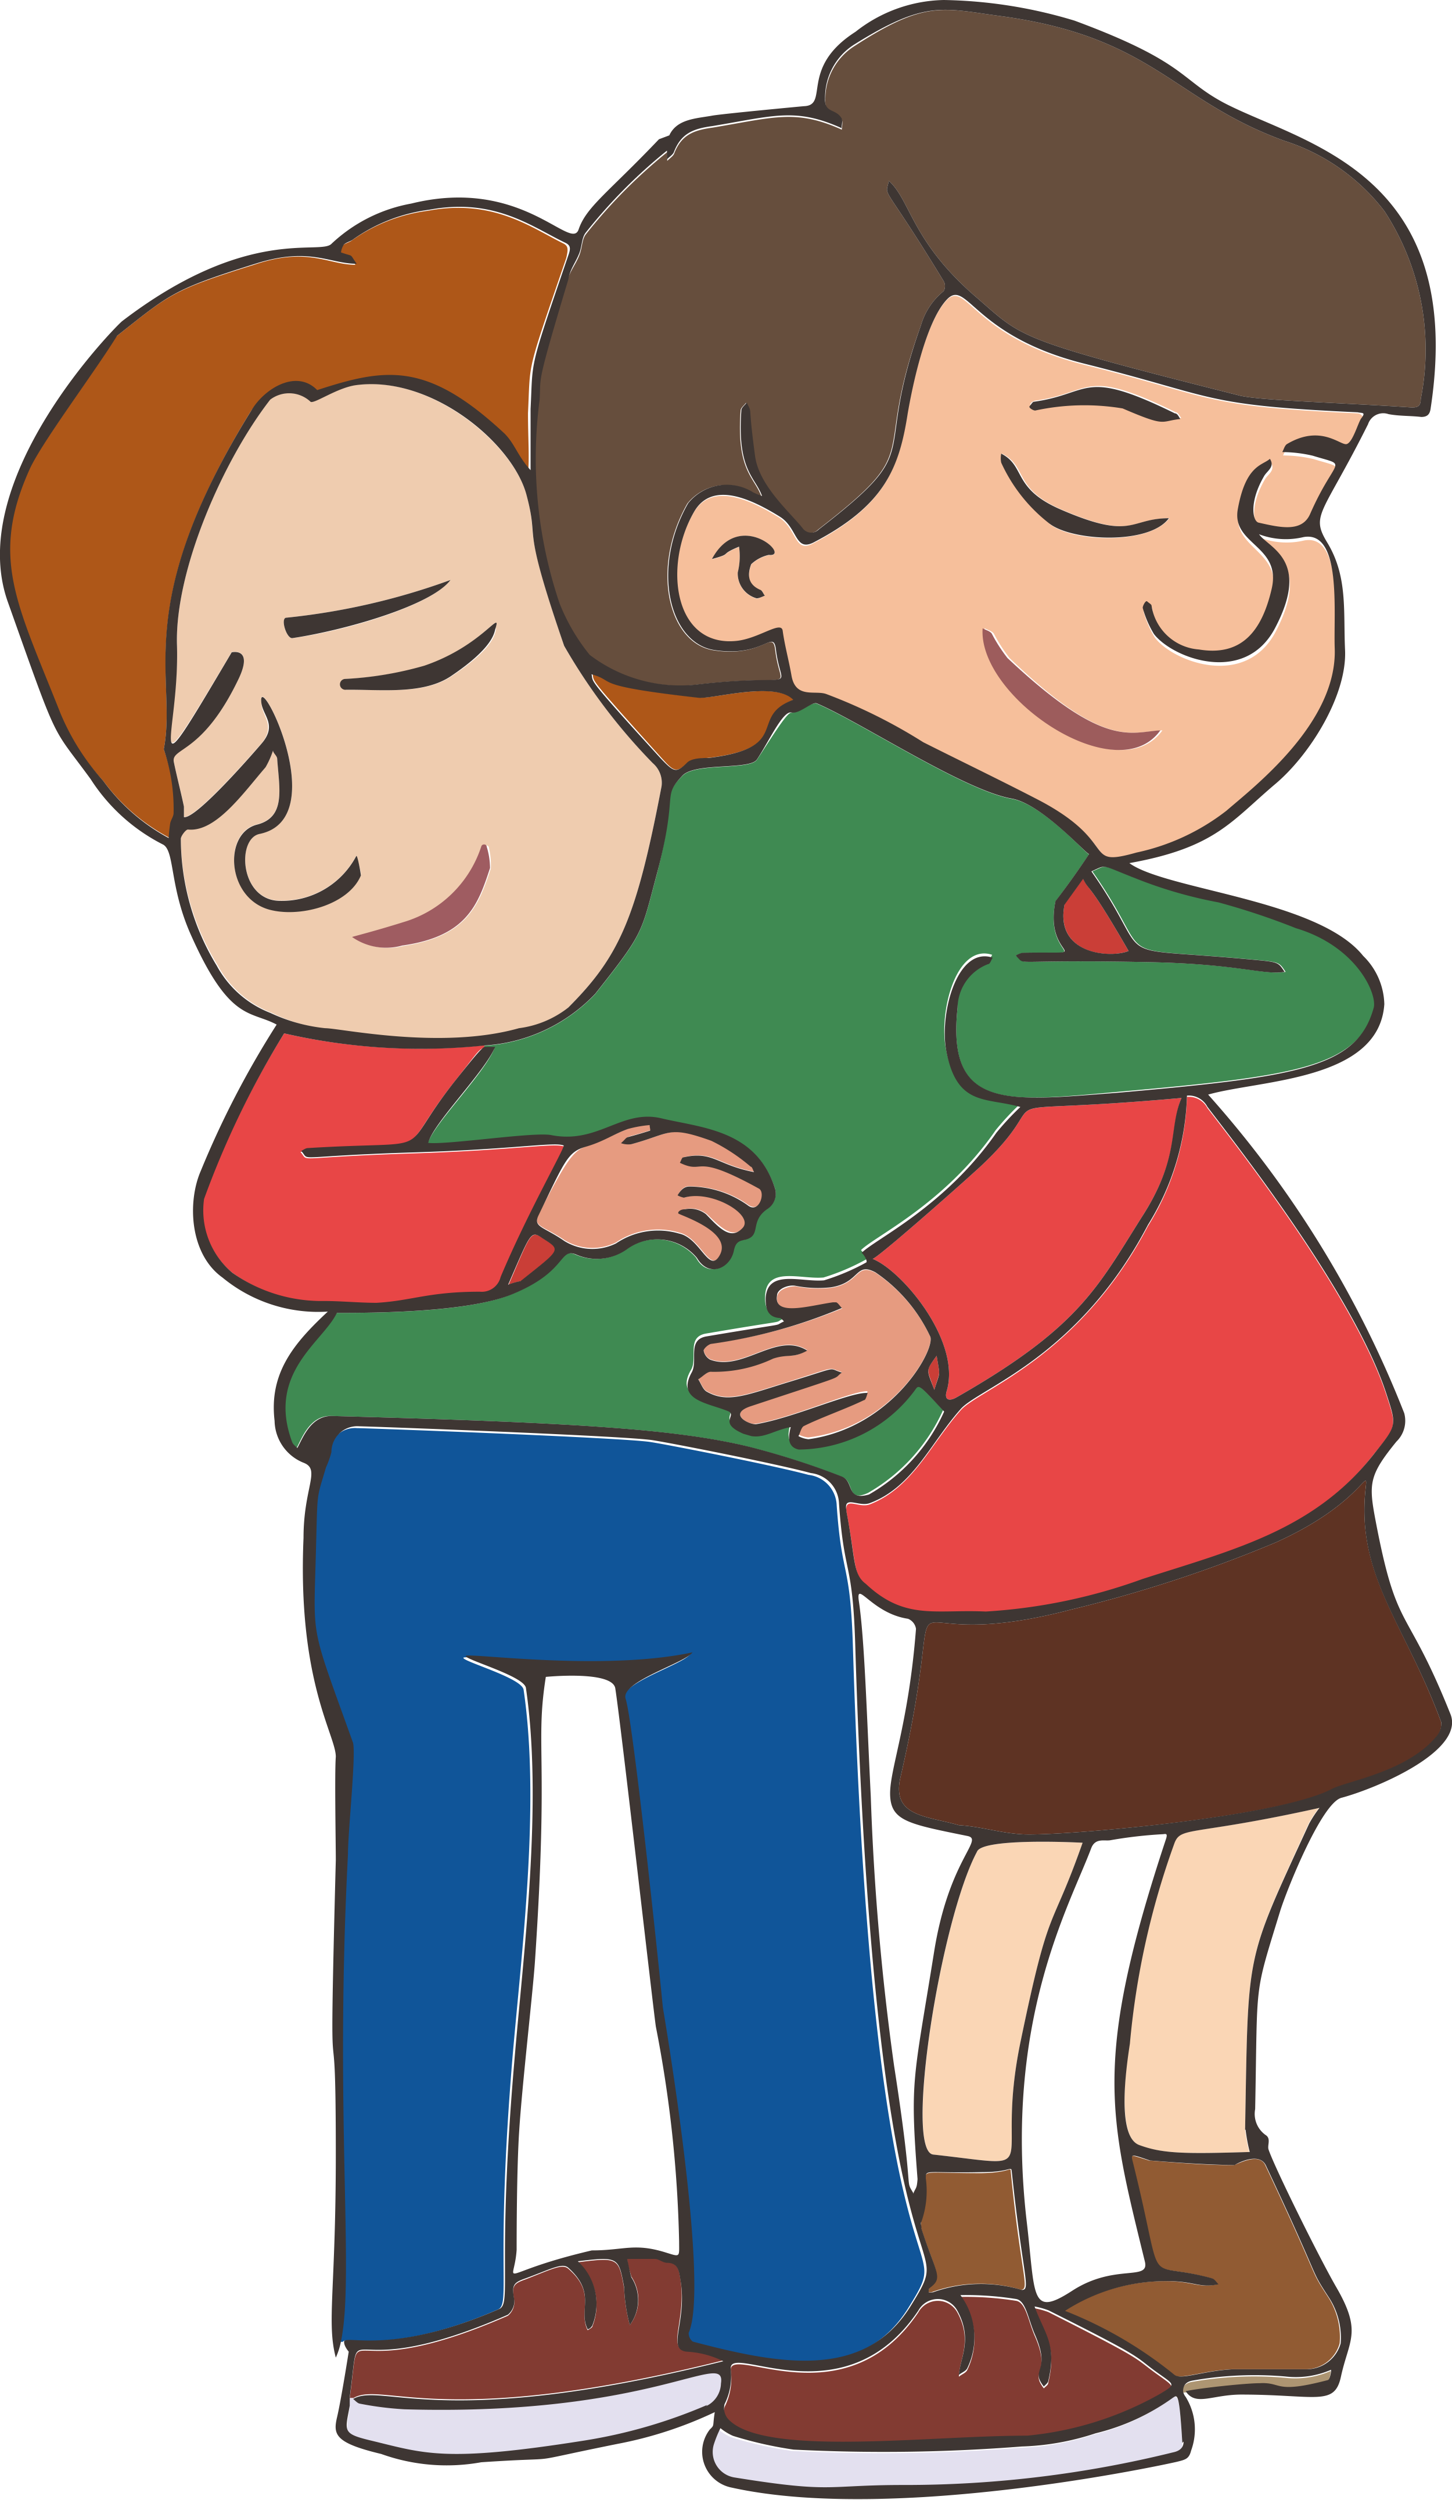 <svg xmlns="http://www.w3.org/2000/svg" viewBox="0 0 56.21 96.76"><defs><style>.cls-1{fill:#e69b80;}.cls-2{fill:#efccaf;}.cls-3{fill:#9f5c61;}.cls-4{fill:#ad9572;}.cls-5{fill:#915b33;}.cls-6{fill:#fad6b5;}.cls-7{fill:#5e3323;}.cls-8{fill:#e84646;}.cls-9{fill:#ca3e37;}.cls-10{fill:#ae5718;}.cls-11{fill:#e3e0ef;}.cls-12{fill:#823b32;}.cls-13{fill:#f6bf9b;}.cls-14{fill:#664e3d;}.cls-15{fill:#105599;}.cls-16{fill:#3f8a52;}.cls-17{fill:#9d5c5c;}.cls-18{fill:#3e3633;}</style></defs><title>Asset 24</title><g id="Layer_2" data-name="Layer 2"><g id="Hugging"><path class="cls-1" d="M36,51.71a6.18,6.18,0,0,0-2.1-2.44c-.79-.41-.59.41-1.73.58a4.48,4.48,0,0,1-1.37-.06c-.29,0-.67.13-.71.38-.14.83,1.29.38,2.17.26l.1,0c.07,0,.16.14.24.22A20.15,20.15,0,0,1,27.53,52c-.11,0-.3.18-.29.26a.5.5,0,0,0,.25.35c1.27.48,2.58-1.1,3.76-.35-.56.35-.74.12-1.32.31a5.3,5.3,0,0,1-2.39.51c-.16,0-.34.19-.51.29.11.17.18.4.33.48.81.46,1.53.13,3.17-.37,2-.63,1.47-.54,2.06-.37-.41.26.41,0-3.52,1.3-.89.29-.13.75.19.7,1.46-.24,3.67-1.26,4.32-1.26,0,.1-.07.25-.15.28-.68.35-1.68.7-2.32,1-.1,0-.14.26-.21.39a1,1,0,0,0,.39.12C34.58,55.26,36.27,52.13,36,51.71Z"/><path class="cls-2" d="M25.61,30.44a1,1,0,0,0-.34-.9A22.51,22.51,0,0,1,21.84,25c-1.72-5.05-.95-3.95-1.46-5.86s-3.69-4.64-6.61-4.24c-.78.11-1.67.78-1.76.63a1.21,1.21,0,0,0-1.55-.07C8.67,17.76,6.78,22,6.85,24.92c.09,3.62-1.43,6.27,2.12.32,0,0,.84-.19.28,1-1.41,3-2.65,2.61-2.52,3.25s.27,1.15.39,1.72c0,.14,0,.4,0,.41.46.09,2.75-2.56,3-2.84.58-.72,0-1.07,0-1.57-.2-1.49,2.82,4.47-.07,5.06-.89.18-.77,2.53.74,2.59a3.26,3.26,0,0,0,3-1.73c0-.1.21.67.18.75-.48,1.12-2.29,1.62-3.47,1.34-1.73-.4-1.88-3-.55-3.31,1.13-.29.86-1.39.78-2.56,0-.11-.11-.21-.16-.31a3.45,3.45,0,0,1-.29.65c-.87,1-1.94,2.52-3,2.41-.08,0-.29.25-.28.36a9.49,9.49,0,0,0,1.43,4.91,4,4,0,0,0,2.08,1.83,6.54,6.54,0,0,0,2.08.63c.58,0,4.49.82,7.5,0A3.88,3.88,0,0,0,22,39C24,37,24.64,35.5,25.61,30.44ZM11.09,23.91a26.29,26.29,0,0,0,6.35-1.46c-.74,1-4.16,2-6.12,2.25C11.09,24.73,10.84,23.93,11.09,23.91ZM19,33.62c-.47,1.42-.91,2.63-3.4,3a2.3,2.3,0,0,1-1.89-.34s.8-.21,2-.58a4.51,4.51,0,0,0,3-2.92c0-.09.18-.07.21,0A2.88,2.88,0,0,1,19,33.62Zm.21-9.29c-.05.14,0,.7-1.69,1.82-1.09.76-2.77.53-4.09.55a.21.21,0,0,1,0-.42,13.6,13.6,0,0,0,3.05-.51C18.66,25,19.43,23.54,19.18,24.33Z"/><path class="cls-1" d="M27.89,48.58c.52-.92-1.59-1.61-1.6-1.62s.08-.12.25-.16a1,1,0,0,1,.82.19c.51.49,1,1,1.42.53S27.57,46,26.51,46.35h0a.84.84,0,0,1-.25-.09c0-.06.18-.38.45-.34a3.91,3.91,0,0,1,2.26.72c.48.33.71-.49.44-.64-2.61-1.47-2.09-.55-3.06-1,0-.07.08-.2.13-.21,1.15-.26,1.29.29,2.74.57,0-.07-.07-.17-.13-.21a7.19,7.19,0,0,0-1.52-1c-1.7-.61-1.57-.28-3.1.13a.84.84,0,0,1-.37-.06c.38-.34-.06-.11,1.11-.48,0,0,0-.11,0-.22a4.61,4.61,0,0,0-.84.15c-.56.2-1.08.52-1.64.69S21.89,45,20.85,47c-.24.48.19.45,1,1a2.07,2.07,0,0,0,2,.09,2.9,2.9,0,0,1,2.44-.38C27.14,47.91,27.48,49.32,27.89,48.58Z"/><path class="cls-3" d="M15.57,36.6c2.49-.35,2.93-1.56,3.4-3a2.88,2.88,0,0,0-.13-.83c0-.1-.18-.12-.21,0a4.51,4.51,0,0,1-3,2.92c-1.18.37-2,.57-2,.58A2.3,2.3,0,0,0,15.57,36.6Z"/><path class="cls-4" d="M46.14,92.2a13.79,13.79,0,0,1,3.6-.16,3.45,3.45,0,0,0,1.77-.26c0,.14-.06.39-.13.4-2.09.55-1.74.07-2.64.12-.53,0-2.34.19-2.86.31h-.1C45.74,92.41,45.87,92.25,46.14,92.2Z"/><path class="cls-5" d="M38,84.12c-2.22,0-2.16-.13-2.18.24A3.58,3.58,0,0,1,35.65,86s0,.14,0,.22c.56,1.74.86,1.9.32,2.32,0,0,0,.12-.06.18a.61.61,0,0,0,.17,0,5.54,5.54,0,0,1,3.44-.09c.36,0,0-.58-.39-4.56C39.12,83.84,39.15,84.1,38,84.12Z"/><path class="cls-5" d="M51.43,88.94c-.81-1.25-.18-.31-2.45-5.13-.25-.53-1.13,0-1.23,0-1.08,0-2.15-.09-3.27-.18-.71-.22-.75-.26-.68,0,1.33,5.31.29,3.79,3.08,4.56.1,0,.17.15.25.23-.73.16-.94-.11-1.94-.12a7.22,7.22,0,0,0-4,1.15,15.92,15.92,0,0,1,4.24,2.48c.23.2,1.11-.16,2.26-.22,1,0,1.92,0,2.88,0a1.37,1.37,0,0,0,1.29-1A2.84,2.84,0,0,0,51.43,88.94Z"/><path class="cls-6" d="M50.66,70.59a4.56,4.56,0,0,1,.4-.61c-5.05,1.12-5.38.69-5.63,1.41a30.82,30.82,0,0,0-1.71,7.72c-.14.87-.47,3.6.36,3.92s1.71.35,4.28.27a6.47,6.47,0,0,1-.16-.86C48.33,75.41,48.17,76.05,50.66,70.59Z"/><path class="cls-6" d="M37.82,71.68C36.41,74.31,35,83.28,36.13,83.4c4.54.5,2.31.78,3.38-4.38,1.14-5.5,1.14-4.11,2.4-7.69C41.36,71.3,38,71.16,37.82,71.68Z"/><path class="cls-7" d="M49.4,59.7c3.32-1.5,3.57-3,3.47-2.12-.39,3.38,1.51,5.25,2.92,9.08a.77.77,0,0,1-.2.6c-1.11,1.33-3.33,1.69-4,2C49.55,70.35,40.86,71.1,39.54,71c-.88-.06-1.58-.3-2.42-.35-1.24-.36-2.62-.32-2.26-1.86,2.15-9.28-1.25-4.42,6.62-6.49A52.11,52.11,0,0,0,49.4,59.7Z"/><path class="cls-8" d="M36.65,53.84c-.1.32.06.43.38.25,4.82-2.75,5.47-4.3,7.23-7.07,1.43-2.26,1-3.35,1.48-4.52h0c-8.55.77-4.46-.47-7.76,2.63-.5.47-3.95,3.53-4.2,3.6C34.92,49.18,37.22,51.92,36.65,53.84Z"/><path class="cls-8" d="M15.9,44.65c-4.69.15-3.89.36-4.27-.06.09,0,.17-.11.26-.11,5.22-.32,3.34.41,5.64-2.53.92-1.16,1-1.35,1.22-1.39v-.1A23.7,23.7,0,0,1,11,40a35,35,0,0,0-3.13,6.42A3.15,3.15,0,0,0,9,49.27,6,6,0,0,0,12.4,50.4c.74,0,1.47.11,2.2.07,1.32-.08,1.93-.39,4-.43a.75.75,0,0,0,.8-.57c1-2.5,2.5-5,2.44-5.09C21.44,44.23,19.86,44.53,15.9,44.65Z"/><path class="cls-9" d="M43.69,36.81C42.07,34,42.19,34.55,41.93,34l-.72,1C40.82,37,43.05,37.09,43.69,36.81Z"/><path class="cls-8" d="M53.67,54c-1.27-3.92-6-9.89-6.93-11.11a.81.81,0,0,0-.79-.43,9.92,9.92,0,0,1-1.51,5c-2.68,5.09-6.52,6.32-7.24,7.12-1.17,1.31-1.86,3-3.52,3.65-.44.17-1-.33-.91.3.35,1.8.26,2.41.71,2.83,1.51,1.42,2.69,1,4.64,1.07a21.5,21.5,0,0,0,6.07-1.26c3.58-1.14,6.72-1.93,9-4.89C54.08,55.2,54.07,55.22,53.67,54Z"/><path class="cls-9" d="M36.17,53.8c-.3-.85-.35-.71.09-1.32C36.4,53.34,36.4,53,36.17,53.8Z"/><path class="cls-9" d="M19.69,49.73c.86-2,.85-2.12,1.33-1.8.73.47.73.4-.85,1.66A2.58,2.58,0,0,0,19.69,49.73Z"/><path class="cls-10" d="M27.08,27c-4.25-.48-3.12-.63-4.14-.91.08.33-.26,0,2.68,3.26.47.52.56.58,1,.18.17-.17.62-.17.85-.2,3.26-.4,1.52-1.59,3.27-2.25C30,26.35,27.58,27.07,27.08,27Z"/><path class="cls-10" d="M21.82,9.43c-1.23-.6-2.72-1.75-5.26-1.27A6.52,6.52,0,0,0,13.63,9.3c-.11.09-.27.11-.37.21a.72.72,0,0,0-.11.3c.53.19.3,0,.61.44-1.06,0-1.83-.71-3.93,0-3.21,1-3.27,1.15-5.35,2.79-.87,1.41-2.95,4.21-3.39,5.18-1.54,3.44-.47,5.2,1.2,9.43A9.23,9.23,0,0,0,4,30.23a7.58,7.58,0,0,0,2.58,2.21,5.7,5.7,0,0,1,.06-.58c0-.13.11-.26.13-.39A7.18,7.18,0,0,0,6.34,29c.54-2.72-1.3-5.45,3.32-13,.5-.83,1.73-1.55,2.52-.74,2.67-.87,4.26-1.11,7.26,1.69.42.39.52.86,1,1.41.06-.65,0-1.41,0-2.37.1-2.07-.09-1.42,1.48-6C22,9.65,22,9.53,21.82,9.43Z"/><path class="cls-11" d="M45.33,92.86a8.58,8.58,0,0,1-3,1.38,10,10,0,0,1-2.86.51,68.22,68.22,0,0,1-8.83.12,15.16,15.16,0,0,1-2.34-.53,2.08,2.08,0,0,1-.49-.3,4.6,4.6,0,0,0-.25.61,1,1,0,0,0,.8,1.3c3.85.62,3.48.26,6.54.29A43.19,43.19,0,0,0,45.35,95c.25,0,.44-.17.42-.42C45.65,92.52,45.57,92.72,45.33,92.86Z"/><path class="cls-11" d="M27.93,92.22c.21-1.32-2.6,1.32-12.25,1A12.54,12.54,0,0,1,13.94,93c-.09,0-.17-.12-.25-.18l-.15,0c0,.11,0,.22,0,.34-.14,1-.31,1.08.82,1.35,2.08.49,2.83.85,8.26,0a19.82,19.82,0,0,0,4.76-1.38A1,1,0,0,0,27.93,92.22Z"/><path class="cls-12" d="M44.93,92c-1.12-.78-.34-.48-4.34-2.5a3.06,3.06,0,0,0-.54-.15c.4,1.09.87,1.45.53,2.89,0,.08-.11.14-.17.21-.56-.71.3-.53-.34-2-.27-.61-.35-1.33-.74-1.39a12.4,12.4,0,0,0-2.15-.15,2.73,2.73,0,0,1,.26,2.84c-.06.11-.22.16-.32.25,0-.64.55-1.38-.06-2.49a.86.86,0,0,0-1.51,0c-2.85,4.23-7.32,1.21-7.26,2.24a2.42,2.42,0,0,1-.24,1.42.64.64,0,0,0,.15.59c1.39,1.46,7.7.63,11.57.63a12.89,12.89,0,0,0,5.16-1.63C45.49,92.39,45.48,92.4,44.93,92Z"/><path class="cls-12" d="M26.58,91c-.79-.09,0-1.17-.24-2.78-.06-.36-.09-.63-.53-.66-.16,0-.31-.14-.46-.15-.36,0-.72,0-1.07,0,0,.24.1.48.16.71A1.62,1.62,0,0,1,24.38,90a6.57,6.57,0,0,1-.22-1.43c-.21-1.17-.22-1.2-1.79-1a2.24,2.24,0,0,1,.57,2.46c0,.07-.12.12-.19.17-.38-.76.36-1.42-.75-2.38-.23-.2-.6,0-1.65.41-.5.17-.54.28-.44.83a.69.69,0,0,1-.25.58c-6.72,2.94-5.64-.4-6.12,3.18l.15,0c1.13-.65,3.43,1.26,14.33-1.46A3.58,3.58,0,0,0,26.58,91Z"/><path class="cls-13" d="M52.54,16c-6.09-.28-5.41-.59-10.57-1.88-4.36-1.08-4.55-3.32-5.34-2.48-.93,1-1.45,4.06-1.51,4.4-.33,2.12-.9,3.56-3.65,5-.72.38-.61-.55-1.3-1-1.16-.72-2.63-1.38-3.32-.19-1.2,2.07-.79,5.23,1.62,5,.88-.08,1.76-.81,1.81-.39.08.58.24,1.15.34,1.73.16.92.93.55,1.36.72a20.46,20.46,0,0,1,3.79,1.89c1.5.77,3,1.49,4.53,2.27,3.1,1.61,1.6,2.56,3.73,2a8.56,8.56,0,0,0,3.48-1.56c1.1-.95,4.29-3.41,4.19-6.28-.05-1.42.28-4.58-1.21-4.31a2.93,2.93,0,0,1-1.72-.11c.38.54,2,1,.61,3.65-1.18,2.23-4,1.14-4.68.21a3.93,3.93,0,0,1-.43-1c0-.06.11-.17.17-.26s.16.11.17.17a2,2,0,0,0,1.83,1.69c1.62.27,2.46-.76,2.82-2.35s-1.57-1.7-1.31-3.09c.31-1.72,1-1.68,1.24-1.94.21.32-.12.47-.23.68-.58,1-.44,1.73-.21,1.79.78.18,1.65.4,2-.34,1-2.25,1.53-1.81.1-2.25a5.26,5.26,0,0,0-1.18-.14c.06-.11.09-.25.18-.31,1.3-.76,2,.17,2.31,0s.45-.89.57-1S52.72,16,52.54,16ZM29.76,21.49a1.45,1.45,0,0,0-.68.36c-.15.44-.14.83.37,1,.07,0,.1.15.16.22-.1,0-.21.11-.32.1a1,1,0,0,1-.73-1,2.6,2.6,0,0,0,.05-1c-.82.34-.21.25-1.05.48C28.63,19.65,30.67,21.58,29.76,21.49ZM45,28.27c-1.68,2.36-7.07-1.28-6.88-3.95.12.07.27.1.35.2a6.16,6.16,0,0,0,.61.95C42.75,29,43.75,28.34,45,28.27Zm-4.34-8a6.24,6.24,0,0,1-1.87-2.36.84.84,0,0,1,0-.35c1,.49.41,1.35,2.32,2.17,2.8,1.21,2.64.33,4.16.33C44.48,21.1,41.5,21,40.62,20.27Zm2.84-4.5a9,9,0,0,0-3.38.08c-.07,0-.15-.11-.22-.17s.11-.16.17-.17c2.23-.31,1.85-1.32,5.45.45.09,0,.14.14.21.22C44.9,16.26,45.18,16.51,43.46,15.77Z"/><path class="cls-14" d="M31.67,20.5a.41.41,0,0,1-.64-.06c-.53-.65-1.68-1.65-1.83-2.78-.3-2.22-.08-1.54-.32-2.07-.07.1-.21.2-.21.3-.17,2.34.54,2.58.8,3.32a3.07,3.07,0,0,1-.34-.14,1.92,1.92,0,0,0-2.52.42c-1.44,2.52-.73,5.4,1,5.68,1.95.31,2.3-.85,2.4,0,.21,1.71,1,.88-2.93,1.32a5.79,5.79,0,0,1-4.28-1.13,7.59,7.59,0,0,1-1.17-2,17.5,17.5,0,0,1-.77-7.88c.06-.95-.16-.42,1.11-4.65.1-.33.32-.61.45-.93s.1-.62.26-.83a20.19,20.19,0,0,1,3.15-3.18c0,.12,0,.23,0,.34.09-.1.23-.18.27-.29.28-.72.75-.9,1.49-1,2.39-.4,3.22-.72,5,.08,0-.12.05-.28,0-.38-.23-.39-.66-.19-.64-.76a2.43,2.43,0,0,1,1.15-2.11C35.83,0,36.48.32,38.72.62c5.94.8,6.66,3.25,11,4.83a7.9,7.9,0,0,1,3.88,2.73A9.81,9.81,0,0,1,55,15.45c0,.3-.15.33-.39.32-2.83-.19-5.82-.26-6.63-.46-8.84-2.23-8.34-2.22-10.24-3.85C35.29,9.33,35.25,7.76,34.41,7c-.15.7-.29-.08,2.12,3.88a.39.39,0,0,1,0,.39,2.65,2.65,0,0,0-.88,1.33C33.7,18,35.93,17.2,31.67,20.5Z"/><path class="cls-15" d="M19.27,89.4c-4.12,1.79-5.88,1-6,1.25l-.15,0c.51-2.54-.26-8.74.26-18.79,0-.91.31-3.77.2-4.32-1.56-4.35-1.54-4-1.46-6.72.1-3.22,0-2.55.41-3.95a3.48,3.48,0,0,0,.21-.59,1,1,0,0,1,1.08-1c.34,0,10.34.37,11.37.54.66.1,4.74.9,6.11,1.27a1.23,1.23,0,0,1,1.09,1.18c.2,2.88.53,2.13.63,5.53.82,27,4.12,22.35,2.14,25.54-1.8,2.89-5.13,2.24-8.43,1.37a.41.41,0,0,1-.16-.34c.85-1.87-1-12.59-1-12.6-.24-2.49-1.17-11.13-1.44-11.94-.22-.66,2.29-1.38,2.59-1.8-3.49.75-8.74,0-8.78.14s2.27.78,2.33,1.24c.66,4.49-.1,10.3-.44,14.35C19.17,87.8,19.78,89.19,19.27,89.4Z"/><path class="cls-16" d="M50.18,35.86a27.59,27.59,0,0,0-3-1A17.09,17.09,0,0,1,44,34c-1.39-.54-1.1-.54-1.71-.27,2.58,3.69.35,2.87,6.16,3.41,1.11.1,1.06.1,1.32.48-.83.14-1.77-.32-5.43-.38-5.19-.1-4.59.14-4.92-.19L39.32,37a.77.77,0,0,1,.27-.11c3-.06.79.34,1.27-2,0,0,.64-.83,1.3-1.82-.1,0-1.8-1.95-3-2.15-1.86-.33-5.82-2.95-7.53-3.68-.21-.09-.83.38-1,.35s-.89,1.17-1.33,1.82c-.28.41-2.36.11-2.87.61-.88.89-.18.58-1,3.81-.62,2.33-.49,2.25-2.39,4.65a6.47,6.47,0,0,1-4.29,2v.1c.09,0,.2,0,.39,0-.4,1-2.43,3-2.59,3.72.79.08,4.12-.44,4.77-.3,1.82.4,2.56-1.06,4.26-.65S29.25,43.75,30,46a.7.7,0,0,1-.34.81c-.7.5-.17,1-.89,1.19-.23,0-.33.13-.39.41-.13.67-1,1.08-1.43.28a2,2,0,0,0-2.7-.34,2,2,0,0,1-2,.2c-.65-.23-.33.69-2.48,1.56-1.75.72-5.49.71-6.76.71-.52,1.07-2.78,2.27-1.73,5,0,.09.13.16.2.23.2-.35.5-1.26,1.33-1.24,9.68.26,13.38.52,16.16,1.19a31,31,0,0,1,3.63,1.17c.5.19.15,1,1,.62a7,7,0,0,0,2.91-3.21c-1-1.06-1-1.06-1.13-.83A5.64,5.64,0,0,1,30.9,56c-.52-.11-.36-.65-.31-.87-.63.12-1,.43-1.52.35l-.31-.09c-1-.45-.17-.72-.63-.89-.83-.32-2-.43-1.37-1.49.25-.46-.19-1.26.57-1.39,3.45-.59,2.53-.36,3-.58-.05,0-.11-.13-.17-.13-.49,0-.56-.4-.54-.77.07-1.14,1.38-.61,2.26-.69a8.57,8.57,0,0,0,1.63-.69c.08,0-.12-.32-.18-.37.55-.55,3.24-1.78,5.22-4.65a10.73,10.73,0,0,1,.93-1c-1.33-.38-2.44,0-2.86-2.13-.29-1.44.4-4.11,1.79-3.65-.06.09-.1.22-.18.25A1.83,1.83,0,0,0,37.07,39c-.43,4,1.88,3.65,6.24,3.26,6.87-.61,9.26-.95,9.91-3.26C53.36,38.46,52.56,36.57,50.18,35.86Z"/><path class="cls-17" d="M39,25.47a6.16,6.16,0,0,1-.61-.95c-.08-.1-.23-.13-.35-.2-.19,2.67,5.2,6.31,6.88,3.95C43.75,28.34,42.75,29,39,25.47Z"/><path class="cls-18" d="M49.55,74c.25-.82,1.61-4.21,2.38-4.41,1.35-.36,4.79-1.81,4.22-3.24C54.41,62,54.09,63.3,53.24,58.8c-.26-1.38-.23-1.71.82-3a1.12,1.12,0,0,0,.3-1.1,40.9,40.9,0,0,0-7.59-12.33c2-.57,6.62-.53,6.82-3.5A2.7,2.7,0,0,0,52.77,37c-1.74-2.18-7.63-2.55-9.05-3.59,3.34-.6,3.94-1.62,5.67-3.08,1.34-1.14,2.76-3.43,2.68-5.17-.07-1.52.11-2.84-.69-4.16-.66-1.09-.18-1.06,1.58-4.58a.62.62,0,0,1,.79-.39c.42.08.85.06,1.27.11.25,0,.33-.12.36-.31,1.41-9.2-5-10.28-8-11.85C45.66,3.06,45.92,2.4,41.6.8A18.43,18.43,0,0,0,36.54,0a5.68,5.68,0,0,0-3.42,1.23c-2.19,1.4-1,2.85-2,2.88,0,0-3.22.3-3.57.37-.62.11-1.35.13-1.64.76l-.4.15C23.53,7.47,22.7,8,22.4,8.88s-2.19-2.06-6.48-1a6.07,6.07,0,0,0-3.08,1.55c-.43.48-3.22-.74-8.11,3-.2.15-6.14,6.12-4.42,10.89,2,5.63,1.64,4.7,3.2,6.84a7.18,7.18,0,0,0,2.78,2.52c.49.22.25,1.62,1.11,3.53,1.49,3.34,2.28,2.9,3.31,3.45a35.51,35.51,0,0,0-2.94,5.67c-.52,1.2-.43,3.21.84,4.12a5.83,5.83,0,0,0,4.08,1.32C11.37,52,10.41,53.15,10.63,55a1.78,1.78,0,0,0,1.12,1.62c.68.26,0,.94,0,2.91C11.51,65.08,13,67.16,13,68c-.05.64,0,3.35,0,4-.3,11.4,0,4.1,0,11.4,0,5.27-.36,6.5,0,7.86a2.87,2.87,0,0,0,.21-.68c.51-2.54-.26-8.74.26-18.79,0-.91.31-3.77.2-4.32-1.56-4.35-1.54-4-1.46-6.72.1-3.22,0-2.55.41-3.95a3.48,3.48,0,0,0,.21-.59,1,1,0,0,1,1.08-1c.34,0,10.34.37,11.37.54.66.1,4.74.9,6.11,1.27a1.23,1.23,0,0,1,1.09,1.18c.2,2.88.53,2.13.63,5.53.82,27,4.12,22.35,2.14,25.54-1.8,2.89-5.13,2.24-8.43,1.37a.41.41,0,0,1-.16-.34c.84-1.87-1-12.59-1-12.6-.24-2.49-1.17-11.13-1.44-11.94-.22-.66,2.29-1.38,2.59-1.8-3.49.75-8.74,0-8.78.14s2.27.78,2.33,1.24c.66,4.49-.1,10.3-.44,14.35-.7,8.09-.09,9.48-.6,9.69-4.12,1.79-5.88,1-6,1.25,0,.06,0,.18.18.4,0,0-.29,1.85-.45,2.53s-.09,1,1.71,1.43a7.49,7.49,0,0,0,3.87.32c3.59-.24,1.21.11,5.27-.71a15.49,15.49,0,0,0,3.77-1.23c-.09.56,0,.49-.19.67a1.41,1.41,0,0,0,.84,2.25c6.31,1.4,16.93-.92,17.25-1s.46-.11.54-.43a2.39,2.39,0,0,0-.21-2.08.47.47,0,0,1-.1-.22c0-.2.09-.36.36-.41a13.79,13.79,0,0,1,3.6-.16,3.45,3.45,0,0,0,1.77-.26c0,.14-.06.39-.13.4-2.09.55-1.74.07-2.64.12-.53,0-2.34.19-2.86.31.39.59,1,.14,2.13.13,2.91,0,3.63.47,3.88-.69.31-1.43.83-1.72-.17-3.45-.65-1.12-2.38-4.61-2.63-5.34-.06-.17.11-.43-.12-.57a1,1,0,0,1-.4-1C48.69,76.55,48.53,77.33,49.55,74Zm6.24-7.37a.77.77,0,0,1-.2.6c-1.11,1.33-3.33,1.69-4,2C49.55,70.35,40.86,71.1,39.54,71c-.88-.06-1.58-.3-2.42-.35-1.24-.36-2.62-.32-2.26-1.86,2.15-9.28-1.25-4.42,6.62-6.49A52.11,52.11,0,0,0,49.4,59.7c3.32-1.5,3.57-3,3.47-2.12C52.48,61,54.38,62.83,55.79,66.66ZM36.13,83.4c-1.14-.12.28-9.09,1.69-11.72.18-.52,3.54-.38,4.09-.35-1.26,3.58-1.26,2.19-2.4,7.69C38.44,84.18,40.67,83.9,36.13,83.4Zm6.11-11.85c.16-.43.53-.27.76-.32A17,17,0,0,1,45,71c.1,0,.22-.07.14.18-2.85,8.61-2.2,10.71-.82,16.36.19.78-1.16.06-2.81,1.13s-1.42.2-1.77-2.73C38.86,78.22,41.41,73.76,42.24,71.55ZM52.7,16.19c-.12.15-.33.94-.57,1s-1-.78-2.31,0c-.09.06-.12.2-.18.31a5.26,5.26,0,0,1,1.18.14c1.43.44.89,0-.1,2.25-.32.74-1.19.52-2,.34-.23-.06-.37-.79.21-1.79.11-.21.44-.36.23-.68-.28.26-.93.22-1.24,1.94-.26,1.39,1.7,1.4,1.31,3.09s-1.2,2.62-2.82,2.35a2,2,0,0,1-1.83-1.69c0-.06-.11-.11-.17-.17s-.19.2-.17.26a3.93,3.93,0,0,0,.43,1c.71.93,3.5,2,4.68-.21,1.41-2.66-.23-3.11-.61-3.65a2.93,2.93,0,0,0,1.72.11c1.49-.27,1.16,2.89,1.21,4.31.1,2.87-3.09,5.33-4.19,6.28A8.56,8.56,0,0,1,44,33c-2.13.6-.63-.35-3.73-2-1.5-.78-3-1.5-4.53-2.27A20.46,20.46,0,0,0,32,26.87c-.43-.17-1.2.2-1.36-.72-.1-.58-.26-1.15-.34-1.73-.05-.42-.93.31-1.81.39-2.41.23-2.82-2.93-1.62-5,.69-1.19,2.16-.53,3.32.19.69.43.58,1.36,1.3,1,2.75-1.43,3.32-2.87,3.65-5,.06-.34.58-3.41,1.51-4.4.79-.84,1,1.4,5.34,2.48,5.16,1.29,4.48,1.6,10.57,1.88C52.72,16,52.89,15.94,52.7,16.19Zm-22,10.9c-1.75.66,0,1.85-3.27,2.25-.23,0-.68,0-.85.2-.41.4-.5.34-1-.18-2.94-3.22-2.6-2.93-2.68-3.26,1,.28-.11.43,4.14.91C27.58,27.07,30,26.35,30.71,27.09ZM22.41,9.84c.12-.27.1-.62.26-.83a20.19,20.19,0,0,1,3.15-3.18c0,.12,0,.23,0,.34.09-.1.23-.18.27-.29.28-.72.75-.9,1.49-1,2.39-.4,3.22-.72,5,.08,0-.12.05-.28,0-.38-.23-.39-.66-.19-.64-.76a2.43,2.43,0,0,1,1.15-2.11C35.83,0,36.48.32,38.72.62c5.94.8,6.66,3.25,11,4.83a7.9,7.9,0,0,1,3.88,2.73A9.81,9.81,0,0,1,55,15.45c0,.3-.15.33-.39.32-2.83-.19-5.82-.26-6.63-.46-8.84-2.23-8.34-2.22-10.24-3.85C35.29,9.33,35.25,7.76,34.41,7c-.15.7-.29-.08,2.12,3.88a.39.39,0,0,1,0,.39,2.65,2.65,0,0,0-.88,1.33c-1.92,5.39.31,4.59-3.95,7.89a.41.41,0,0,1-.64-.06c-.53-.65-1.68-1.65-1.83-2.78-.3-2.22-.08-1.54-.32-2.07-.07.1-.21.2-.21.3-.17,2.34.54,2.58.8,3.32a3.07,3.07,0,0,1-.34-.14,1.92,1.92,0,0,0-2.52.42c-1.44,2.52-.73,5.4,1,5.68,1.95.31,2.3-.85,2.4,0,.21,1.71,1,.88-2.93,1.32a5.79,5.79,0,0,1-4.28-1.13,7.59,7.59,0,0,1-1.17-2,17.5,17.5,0,0,1-.77-7.88c.06-.95-.16-.42,1.11-4.65C22.06,10.44,22.28,10.16,22.41,9.84ZM6.72,31.47c0,.13-.1.26-.13.39a5.7,5.7,0,0,0-.06.58A7.58,7.58,0,0,1,4,30.23a9.23,9.23,0,0,1-1.66-2.62c-1.67-4.23-2.74-6-1.2-9.43.44-1,2.52-3.77,3.39-5.18,2.08-1.64,2.14-1.78,5.35-2.79,2.1-.67,2.87,0,3.93,0-.31-.43-.08-.25-.61-.44a.72.72,0,0,1,.11-.3c.1-.1.26-.12.37-.21a6.52,6.52,0,0,1,2.93-1.14c2.54-.48,4,.67,5.26,1.27.22.1.22.22.15.44-1.57,4.6-1.38,4-1.48,6,0,1,0,1.72,0,2.37-.5-.55-.6-1-1-1.41-3-2.8-4.59-2.56-7.26-1.69-.79-.81-2-.09-2.52.74C5,23.5,6.88,26.23,6.34,29A7.18,7.18,0,0,1,6.72,31.47Zm3.75,7.74a4,4,0,0,1-2.08-1.83A9.49,9.49,0,0,1,7,32.47c0-.11.2-.37.28-.36,1.08.11,2.15-1.43,3-2.41a3.45,3.45,0,0,0,.29-.65c0,.1.15.2.16.31.08,1.17.35,2.27-.78,2.56-1.33.34-1.18,2.91.55,3.31,1.18.28,3-.22,3.47-1.34,0-.08-.14-.85-.18-.75a3.26,3.26,0,0,1-3,1.73c-1.51-.06-1.63-2.41-.74-2.59,2.89-.59-.13-6.55.07-5.06.07.5.62.85,0,1.57-.24.28-2.53,2.93-3,2.84,0,0,0-.27,0-.41-.12-.57-.27-1.14-.39-1.72s1.11-.28,2.52-3.25c.56-1.2-.28-1-.28-1-3.55,6-2,3.3-2.12-.32-.07-2.92,1.82-7.16,3.61-9.46a1.21,1.21,0,0,1,1.55.07c.09.15,1-.52,1.76-.63,2.92-.4,6.08,2.25,6.61,4.24S20.12,20,21.84,25a22.51,22.51,0,0,0,3.43,4.54,1,1,0,0,1,.34.9C24.64,35.5,24,37,22,39a3.88,3.88,0,0,1-1.91.8c-3,.85-6.92,0-7.5,0A6.54,6.54,0,0,1,10.47,39.21ZM32.58,57.15A31,31,0,0,0,29,56c-2.78-.67-6.48-.93-16.16-1.19-.83,0-1.13.89-1.33,1.24-.07-.07-.17-.14-.2-.23-1-2.69,1.21-3.89,1.73-5,1.27,0,5,0,6.76-.71,2.15-.87,1.83-1.79,2.48-1.56a2,2,0,0,0,2-.2,2,2,0,0,1,2.7.34c.47.8,1.3.39,1.43-.28.06-.28.16-.37.39-.41.72-.15.19-.69.89-1.19A.7.7,0,0,0,30,46c-.72-2.27-2.84-2.34-4.39-2.71s-2.44,1-4.26.65c-.65-.14-4,.38-4.77.3.16-.73,2.19-2.75,2.59-3.72-.19,0-.3,0-.39,0s-.3.23-1.22,1.39c-2.3,2.94-.42,2.21-5.64,2.53-.09,0-.17.07-.26.11.38.42-.42.21,4.27.06,4-.12,5.54-.42,5.89-.27.06.07-1.39,2.59-2.44,5.09a.75.75,0,0,1-.8.57c-2,0-2.63.35-4,.43-.73,0-1.46-.08-2.2-.07A6,6,0,0,1,9,49.27a3.15,3.15,0,0,1-1.1-2.86A35,35,0,0,1,11,40a23.7,23.7,0,0,0,7.75.47,6.47,6.47,0,0,0,4.29-2c1.9-2.4,1.77-2.32,2.39-4.65.86-3.23.16-2.92,1-3.81.51-.5,2.59-.2,2.87-.61.44-.65,1-1.89,1.33-1.82s.8-.44,1-.35c1.71.73,5.67,3.35,7.53,3.68,1.16.2,2.86,2.12,3,2.15-.66,1-1.3,1.82-1.3,1.82-.48,2.34,1.77,1.94-1.27,2a.77.77,0,0,0-.27.11l.06.06c.33.33-.27.09,4.92.19,3.66.06,4.6.52,5.43.38-.26-.38-.21-.38-1.32-.48-5.81-.54-3.58.28-6.16-3.41.61-.27.32-.27,1.71.27a17.09,17.09,0,0,0,3.21.93,27.59,27.59,0,0,1,3,1c2.38.71,3.18,2.6,3,3.11-.65,2.31-3,2.65-9.91,3.26C39,42.62,36.64,43,37.07,39a1.83,1.83,0,0,1,1.18-1.68c.08,0,.12-.16.18-.25-1.39-.46-2.08,2.21-1.79,3.65.42,2.12,1.53,1.75,2.86,2.13a10.73,10.73,0,0,0-.93,1c-2,2.87-4.67,4.1-5.22,4.65.06,0,.26.33.18.37a8.57,8.57,0,0,1-1.63.69c-.88.08-2.19-.45-2.26.69,0,.37.05.73.54.77.06,0,.12.08.17.13-.49.22.43,0-3,.58-.76.13-.32.93-.57,1.39-.59,1.06.54,1.17,1.37,1.49.46.17-.41.44.63.89l.31.09c.51.08.89-.23,1.52-.35-.05.22-.21.76.31.87a5.64,5.64,0,0,0,4.5-2.3c.16-.23.14-.23,1.13.83a7,7,0,0,1-2.91,3.21C32.73,58.11,33.08,57.34,32.58,57.15ZM24.44,44.29c1.53-.41,1.4-.74,3.1-.13a7.19,7.19,0,0,1,1.52,1c.06,0,.09.14.13.21-1.45-.28-1.59-.83-2.74-.57-.05,0-.09.14-.13.21,1,.48.45-.44,3.06,1,.27.15,0,1-.44.64a3.91,3.91,0,0,0-2.26-.72c-.27,0-.41.28-.45.34a.84.84,0,0,0,.25.09h0c1.06-.32,2.73.67,2.27,1.17s-.91,0-1.42-.53a1,1,0,0,0-.82-.19c-.17,0-.28.1-.25.16s2.12.7,1.6,1.62c-.41.74-.75-.67-1.57-.84a2.9,2.9,0,0,0-2.44.38,2.07,2.07,0,0,1-2-.09c-.8-.56-1.23-.53-1-1,1-2.07,1.12-2.45,1.82-2.65s1.08-.49,1.64-.69a4.61,4.61,0,0,1,.84-.15c0,.11.05.22,0,.22-1.17.37-.73.14-1.11.48A.84.84,0,0,0,24.44,44.29ZM21,47.93c.73.47.73.4-.85,1.66a2.58,2.58,0,0,0-.48.14C20.55,47.71,20.54,47.61,21,47.93ZM43.69,36.81c-.64.28-2.87.17-2.48-1.79l.72-1C42.19,34.55,42.07,34,43.69,36.81ZM33.78,48.73c.25-.07,3.7-3.13,4.2-3.6,3.3-3.1-.79-1.86,7.76-2.63h0c-.51,1.17-.05,2.26-1.48,4.52-1.76,2.77-2.41,4.32-7.23,7.07-.32.18-.48.07-.38-.25C37.22,51.92,34.92,49.18,33.78,48.73Zm-4.52,6.4c-.32,0-1.08-.41-.19-.7,3.93-1.3,3.11-1,3.52-1.3-.59-.17,0-.26-2.06.37-1.64.5-2.36.83-3.17.37-.15-.08-.22-.31-.33-.48.17-.1.35-.31.51-.29a5.3,5.3,0,0,0,2.39-.51c.58-.19.76,0,1.32-.31-1.18-.75-2.49.83-3.76.35a.5.5,0,0,1-.25-.35c0-.08.18-.24.29-.26a20.15,20.15,0,0,0,5.06-1.39c-.08-.08-.17-.23-.24-.22l-.1,0c-.88.12-2.31.57-2.17-.26,0-.25.42-.43.71-.38a4.48,4.48,0,0,0,1.37.06c1.14-.17.94-1,1.73-.58A6.18,6.18,0,0,1,36,51.71c.28.42-1.41,3.55-4.7,4a1,1,0,0,1-.39-.12c.07-.13.11-.34.21-.39.64-.32,1.64-.67,2.32-1,.08,0,.11-.18.15-.28C32.93,53.87,30.72,54.89,29.26,55.13Zm7-2.65c.14.86.14.56-.09,1.32C35.87,53,35.82,53.09,36.26,52.48Zm-3.49,6c-.13-.63.47-.13.91-.3,1.66-.62,2.35-2.34,3.52-3.65.72-.8,4.56-2,7.24-7.12a9.92,9.92,0,0,0,1.51-5,.81.81,0,0,1,.79.43c.92,1.22,5.66,7.19,6.93,11.11.4,1.23.41,1.21-.44,2.28-2.32,3-5.46,3.75-9,4.89a21.5,21.5,0,0,1-6.07,1.26c-1.95-.09-3.13.35-4.64-1.07C33,60.93,33.12,60.32,32.77,58.52Zm2.58,26.4c-.34-.57.06.22-.74-4.93a99.07,99.07,0,0,1-.9-10.4c-.16-3.26-.24-6.06-.46-7.56-.13-.88.49.46,1.9.67a.5.5,0,0,1,.31.39c-.29,3.75-1.05,5.5-1,6.47s.73,1.09,3,1.55c.64.14-.73.91-1.3,4.49-.8,5-.94,4.91-.64,8.79C35.49,84.74,35.46,84.65,35.35,84.92Zm.32,1.34c0-.08-.05-.17,0-.22a3.58,3.58,0,0,0,.17-1.68c0-.37,0-.19,2.18-.24,1.15,0,1.12-.28,1.15,0,.42,4,.75,4.56.39,4.56a5.54,5.54,0,0,0-3.44.09.61.61,0,0,1-.17,0c0-.06,0-.15.06-.18C36.53,88.16,36.23,88,35.67,86.26Zm-7.38,5.46c-.06-1,4.41,2,7.26-2.24a.86.86,0,0,1,1.51,0c.61,1.11.1,1.85.06,2.49.1-.09.26-.14.32-.25a2.73,2.73,0,0,0-.26-2.84,12.4,12.4,0,0,1,2.15.15c.39.06.47.78.74,1.39.64,1.47-.22,1.29.34,2,.06-.07.15-.13.17-.21.34-1.44-.13-1.8-.53-2.89a3.06,3.06,0,0,1,.54.15c4,2,3.22,1.72,4.34,2.5.55.39.56.38,0,.72a12.89,12.89,0,0,1-5.16,1.63c-3.87,0-10.18.83-11.57-.63a.64.64,0,0,1-.15-.59A2.42,2.42,0,0,0,28.29,91.72ZM20,87.09c0-.42,0-3.12.1-4.62.11-1.75.53-5.36.61-6.56.54-8,0-8.33.42-11,0,0,2.59-.26,2.69.45.23,1.48,1.47,12.44,1.57,13.09a48.28,48.28,0,0,1,.9,8.32c0,.61.06.6-.52.42-1.22-.38-1.61-.08-2.86-.08C19.11,88,19.9,88.58,20,87.09Zm7.38,6a19.82,19.82,0,0,1-4.76,1.38c-5.43.86-6.18.5-8.26,0-1.13-.27-1-.36-.82-1.35,0-.12,0-.23,0-.34.48-3.58-.6-.24,6.12-3.18a.69.69,0,0,0,.25-.58c-.1-.55-.06-.66.44-.83,1-.37,1.42-.61,1.65-.41,1.11,1,.37,1.62.75,2.38.07,0,.17-.1.19-.17a2.24,2.24,0,0,0-.57-2.46c1.57-.19,1.58-.16,1.79,1A6.57,6.57,0,0,0,24.38,90a1.62,1.62,0,0,0,.06-1.85c-.06-.23-.11-.47-.16-.71.35,0,.71,0,1.07,0,.15,0,.3.14.46.15.44,0,.47.3.53.66.28,1.61-.55,2.69.24,2.78A3.58,3.58,0,0,1,28,91.4c-10.9,2.72-13.2.81-14.33,1.46.08.06.16.16.25.18a12.54,12.54,0,0,0,1.74.22c9.65.28,12.46-2.36,12.25-1A1,1,0,0,1,27.33,93.14Zm18.44,1.42c0,.25-.17.37-.42.42a43.19,43.19,0,0,1-10.42,1.26c-3.06,0-2.69.33-6.54-.29a1,1,0,0,1-.8-1.3,4.6,4.6,0,0,1,.25-.61,2.08,2.08,0,0,0,.49.3,15.16,15.16,0,0,0,2.34.53,68.22,68.22,0,0,0,8.83-.12,10,10,0,0,0,2.86-.51,8.58,8.58,0,0,0,3-1.38C45.57,92.72,45.65,92.52,45.77,94.56ZM49,83.81c2.27,4.82,1.64,3.88,2.45,5.13a2.84,2.84,0,0,1,.45,1.77,1.37,1.37,0,0,1-1.29,1c-1,0-1.92,0-2.88,0-1.15.06-2,.42-2.26.22a15.92,15.92,0,0,0-4.24-2.48,7.22,7.22,0,0,1,4-1.15c1,0,1.21.28,1.94.12-.08-.08-.15-.2-.25-.23-2.79-.77-1.75.75-3.08-4.56-.07-.27,0-.23.68,0,1.12.09,2.19.16,3.27.18C47.85,83.76,48.73,83.28,49,83.81Zm-.78-1.37a6.47,6.47,0,0,0,.16.86c-2.57.08-3.39.06-4.28-.27s-.5-3-.36-3.92a30.82,30.82,0,0,1,1.71-7.72c.25-.72.58-.29,5.63-1.41a4.56,4.56,0,0,0-.4.61C48.17,76.05,48.33,75.41,48.2,82.44Z"/><path class="cls-18" d="M27.56,21.64c.84-.23.23-.14,1.05-.48a2.6,2.6,0,0,1-.05,1,1,1,0,0,0,.73,1c.11,0,.22-.07.32-.1-.06-.07-.09-.18-.16-.22-.51-.21-.52-.6-.37-1a1.45,1.45,0,0,1,.68-.36C30.67,21.58,28.63,19.65,27.56,21.64Z"/><path class="cls-18" d="M45.48,16c-3.6-1.77-3.22-.76-5.45-.45-.06,0-.11.11-.17.17s.15.18.22.17a9,9,0,0,1,3.38-.08c1.72.74,1.44.49,2.23.41C45.62,16.1,45.57,16,45.48,16Z"/><path class="cls-18" d="M17.49,26.15c1.65-1.12,1.64-1.68,1.69-1.82.25-.79-.52.68-2.76,1.44a13.6,13.6,0,0,1-3.05.51.21.21,0,0,0,0,.42C14.72,26.68,16.4,26.91,17.49,26.15Z"/><path class="cls-18" d="M17.44,22.45a26.29,26.29,0,0,1-6.35,1.46c-.25,0,0,.82.23.79C13.28,24.41,16.7,23.45,17.44,22.45Z"/><path class="cls-18" d="M41.08,19.73c-1.91-.82-1.36-1.68-2.32-2.17a.84.84,0,0,0,0,.35,6.24,6.24,0,0,0,1.87,2.36c.88.68,3.86.83,4.62-.21C43.72,20.06,43.88,20.94,41.08,19.73Z"/></g></g></svg>